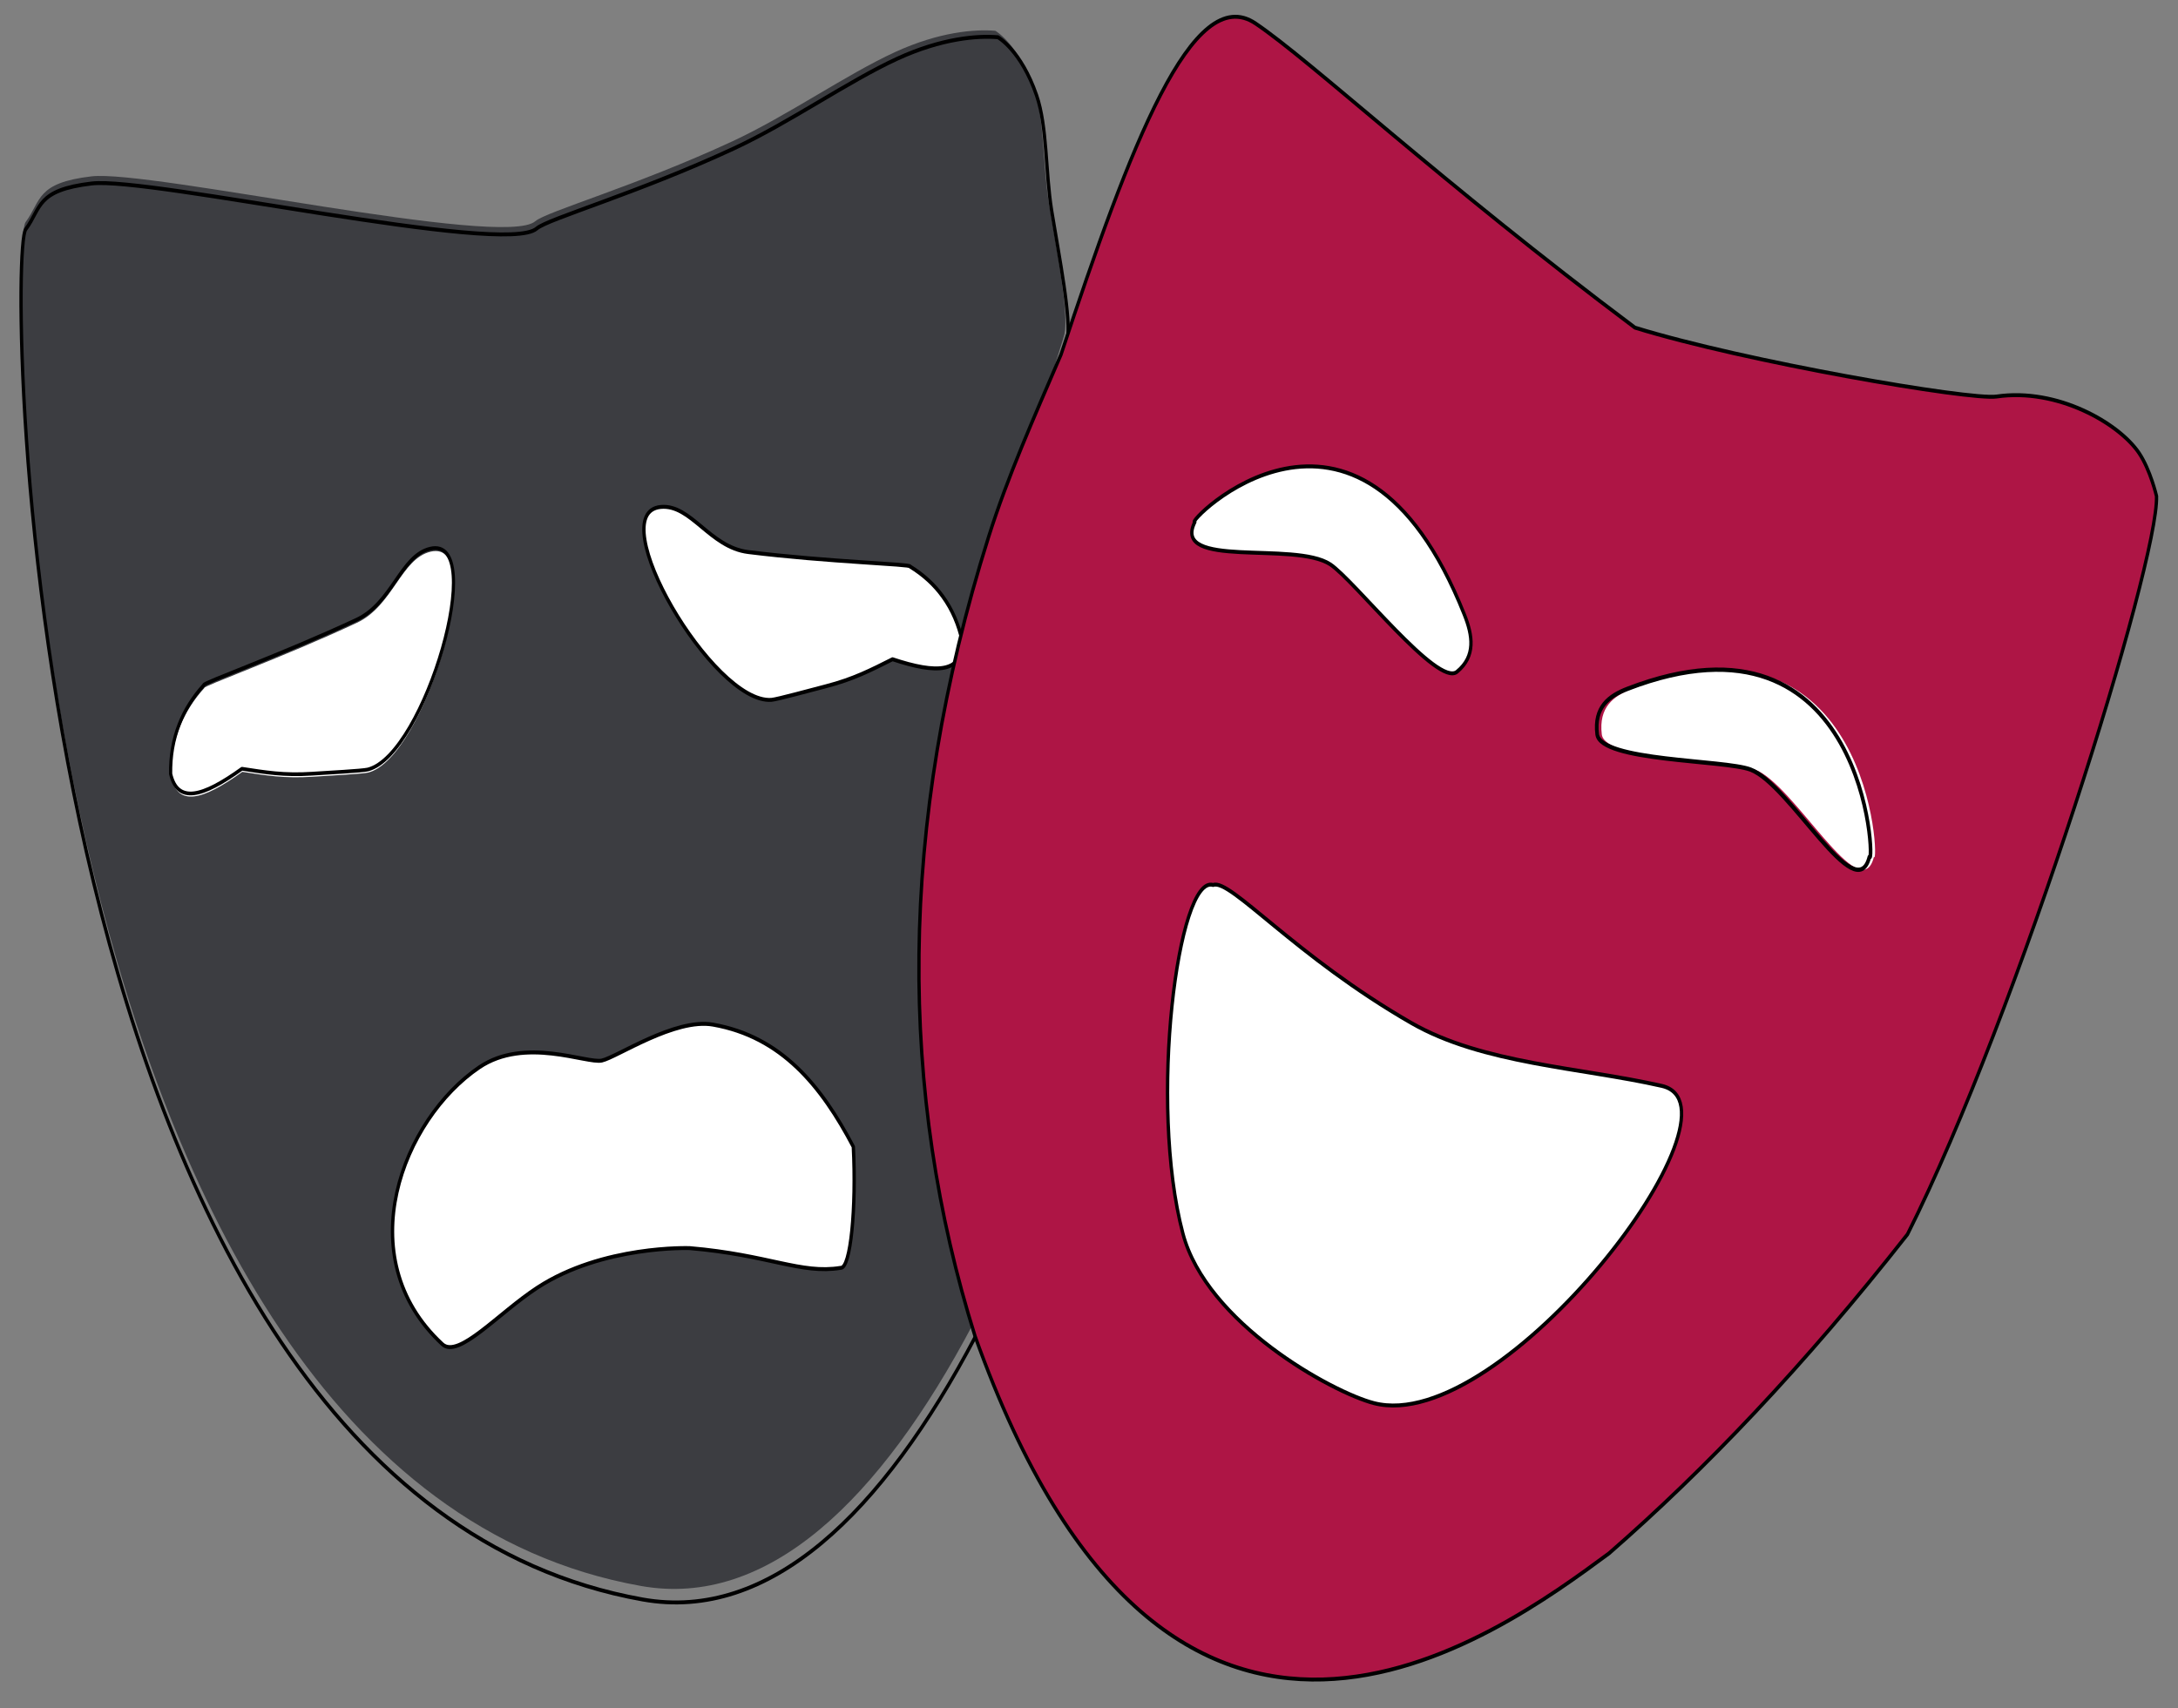 <?xml version="1.0" encoding="UTF-8" standalone="no"?>
<!DOCTYPE svg PUBLIC "-//W3C//DTD SVG 1.1//EN" "http://www.w3.org/Graphics/SVG/1.1/DTD/svg11.dtd">
<svg width="100%" height="100%" viewBox="0 0 603 473" version="1.1" xmlns="http://www.w3.org/2000/svg" xmlns:xlink="http://www.w3.org/1999/xlink" xml:space="preserve" xmlns:serif="http://www.serif.com/" style="fill-rule:evenodd;clip-rule:evenodd;stroke-linecap:round;stroke-linejoin:round;stroke-miterlimit:1.5;">
    <rect x="0" y="0" width="603" height="473" fill="#808080" stroke="none"/>
    <g id="Logo" transform="matrix(0.412,0,0,0.412,-234.706,-453.617)">
        <g id="Gray-Face" serif:id="Gray Face" transform="matrix(5.333,0,0,6.285,-6010.37,-4231.51)">
            <g transform="matrix(0.111,0,0,0.094,1233.02,699.342)">
                <path d="M1112.11,3092.26C1006.1,3293.78 878.399,3416.31 734.906,3390.66C31.037,3264.84 14.271,1869.03 36.434,1838.92C54.47,1814.41 48.105,1794.35 111.171,1786.93C177.228,1779.16 579.121,1869.36 614.973,1837.98C627.598,1826.93 728.847,1798.12 838.316,1747.26C900.991,1718.13 967.978,1671.02 1023.46,1645.5C1073.59,1622.44 1114.13,1619.34 1137.23,1621.29C1137.23,1621.29 1163.43,1636.13 1180.99,1687.13C1193.24,1722.74 1190.86,1773.29 1198.07,1817.82C1206.56,1870.18 1220.84,1941.41 1215.71,1966.33C1214.72,1971.14 1206.42,1995.47 1202.77,2009.03C1195.18,2037.15 1188.8,2060.32 1177.13,2089.85C1155.71,2144.07 1131.63,2194.11 1118.08,2269.97C1090.26,2425.6 1065.92,2587.35 1065.62,2688.29C1065.58,2703.25 1069.39,2814.04 1083.59,2883.42C1093.63,2932.49 1093.83,2981.19 1098.82,3019.32C1101.62,3040.78 1110.23,3061.11 1112.35,3073.67C1113.14,3078.32 1110.43,3087.99 1112.11,3092.26Z" style="fill:#3c3d41;"/>
            </g>
            <path d="M1356.79,991.331C1344.99,1010.36 1330.78,1021.93 1314.81,1019.51C1236.47,1007.63 1234.61,875.827 1237.07,872.984C1239.08,870.67 1238.37,868.775 1245.39,868.075C1252.74,867.341 1297.47,875.858 1301.46,872.895C1302.86,871.851 1314.13,869.131 1326.31,864.328C1333.29,861.579 1340.74,857.13 1346.92,854.72C1352.5,852.543 1357.01,852.25 1359.58,852.434C1359.58,852.434 1362.5,853.835 1364.45,858.651C1365.81,862.013 1365.55,866.786 1366.35,870.991C1367.3,875.936 1368.88,882.662 1368.31,885.015C1368.2,885.469 1367.28,887.766 1366.87,889.047C1366.03,891.702 1365.32,893.89 1364.02,896.678C1361.64,901.798 1358.96,906.522 1357.45,913.686C1354.35,928.381 1351.64,943.655 1351.61,953.186C1351.61,954.599 1352.03,965.06 1353.61,971.612C1354.73,976.245 1354.75,980.844 1355.31,984.444C1355.62,986.47 1356.58,988.39 1356.81,989.576C1356.9,990.015 1356.6,990.928 1356.79,991.331Z" style="fill:none;stroke:#000;stroke-width:0.42px;"/>
            <path d="M1317.1,902.668C1320.91,902.369 1323.25,906.979 1328.12,907.492C1338.23,908.557 1348.75,908.785 1348.5,909.033C1350.21,909.924 1351.58,911.004 1352.64,912.255C1353.83,913.65 1354.63,915.259 1355.1,917.057C1355.12,920.388 1351.96,920.661 1346.31,919.062C1343.57,920.227 1341.39,921.079 1337.93,921.84C1336.11,922.24 1331.74,923.255 1331.04,923.299C1323.69,923.758 1309.62,903.252 1317.1,902.668Z" style="fill:#fff;"/>
            <path d="M1317.1,902.668C1320.91,902.369 1323.25,906.979 1328.12,907.492C1338.23,908.557 1348.75,908.785 1348.5,909.033C1350.21,909.924 1351.58,911.004 1352.64,912.255C1353.83,913.65 1354.63,915.259 1355.1,917.057C1355.12,920.388 1351.95,920.553 1346.3,918.954C1343.56,920.119 1341.39,921.079 1337.93,921.84C1336.11,922.24 1331.74,923.255 1331.04,923.299C1323.69,923.758 1309.62,903.252 1317.1,902.668Z" style="fill:none;stroke:#000;stroke-width:0.42px;"/>
            <path d="M1288.11,907.451C1295.47,906 1287.43,929.537 1280.23,931.075C1279.54,931.221 1275.07,931.419 1273.21,931.523C1269.67,931.721 1267.32,931.381 1264.37,930.997C1259.35,934.059 1256.26,934.753 1255.38,931.538C1255.35,929.681 1255.69,927.915 1256.46,926.252C1257.15,924.76 1258.17,923.352 1259.58,922.035C1259.27,921.862 1269.34,918.812 1278.79,915.064C1283.35,913.258 1284.36,908.19 1288.11,907.451Z" style="fill:#fff;"/>
            <g transform="matrix(-0.963,0.269,0.269,0.963,2313.61,-316.44)">
                <path d="M1317.1,902.668C1320.91,902.369 1323.25,906.979 1328.12,907.492C1338.23,908.557 1348.75,908.785 1348.5,909.033C1350.21,909.924 1351.58,911.004 1352.64,912.255C1353.83,913.65 1354.63,915.259 1355.1,917.057C1355.12,920.388 1351.95,920.553 1346.3,918.954C1343.56,920.119 1341.39,921.079 1337.93,921.84C1336.11,922.24 1331.74,923.255 1331.04,923.299C1323.69,923.758 1309.62,903.252 1317.1,902.668Z" style="fill:none;stroke:#000;stroke-width:0.4px;"/>
            </g>
            <path d="M1320.74,981.933C1320.74,981.933 1309.78,981.596 1301.53,986.169C1296.61,988.901 1291.59,993.793 1289.58,992.212C1277.71,982.879 1284.6,968.136 1294.23,962.596C1299.98,959.29 1307.77,962.226 1309.67,961.873C1311.55,961.526 1318.89,957.311 1323.68,958.031C1332.3,959.327 1337.32,964.569 1341.36,971.093C1341.75,977.612 1341.02,984.133 1339.76,984.044C1334.76,984.738 1330.72,982.656 1320.74,981.933Z" style="fill:#fff;"/>
            <path d="M1320.74,981.933C1330.72,982.656 1334.76,984.738 1339.76,984.044C1341.02,984.133 1341.75,977.612 1341.36,971.093C1337.32,964.569 1332.3,959.327 1323.68,958.031C1318.89,957.311 1311.55,961.526 1309.67,961.873C1307.77,962.226 1299.98,959.29 1294.23,962.596C1284.6,968.136 1277.71,982.879 1289.58,992.212C1291.59,993.793 1296.61,988.901 1301.53,986.169C1309.78,981.596 1320.74,981.933 1320.74,981.933Z" style="fill:none;stroke:#000;stroke-width:0.42px;"/>
        </g>
        <g id="Red-Face" serif:id="Red Face" transform="matrix(5.333,0,0,6.285,-6010.37,-4231.51)">
            <path d="M1356.7,991.359C1381.13,1049.53 1422.59,1023.33 1436.59,1014.57C1448.64,1005.66 1461.13,994.556 1474.19,980.459C1488.17,956.805 1505.85,908.602 1505.57,901.517C1505.57,901.517 1504.81,898.73 1503.37,896.907C1500.86,893.739 1493.1,889.905 1485.41,890.86C1482.09,891.272 1453.8,887.15 1439.85,883.492C1415.31,867.885 1399.1,855.002 1392.05,850.967C1384.12,846.414 1376.25,863.989 1367.53,886.367C1364.14,893.063 1360.8,899.428 1358.4,905.886C1346.88,936.887 1347.11,965.401 1356.7,991.359" style="fill:#ae1545;stroke:#000;stroke-width:0.42px;"/>
            <path d="M1384.39,904.284C1382.88,904.659 1404.88,885.417 1418.35,914.179C1419.4,916.414 1419.82,918.618 1417.42,920.297C1415.02,921.976 1404.48,910.49 1401.45,908.803C1396.92,906.282 1381.42,909.354 1384.39,904.284Z" style="fill:#fff;"/>
            <path d="M1384.39,904.284C1382.88,904.659 1404.88,885.417 1418.35,914.179C1419.4,916.414 1419.82,918.618 1417.42,920.297C1415.02,921.976 1404.48,910.49 1401.45,908.803C1396.92,906.282 1381.42,909.354 1384.39,904.284Z" style="fill:none;stroke:#000;stroke-width:0.42px;"/>
            <path d="M1469.96,940.095C1468.3,945.731 1459.92,932.332 1454.98,930.756C1451.68,929.702 1436.09,929.886 1435.67,926.988C1435.26,924.09 1437.14,922.883 1439.49,922.116C1469.68,912.245 1470.72,941.451 1469.96,940.095Z" style="fill:#fff;"/>
            <g transform="matrix(-0.685,-0.729,-0.729,0.685,3076.92,1329.88)">
                <path d="M1384.39,904.284C1382.88,904.659 1404.88,885.417 1418.35,914.179C1419.4,916.414 1419.82,918.618 1417.42,920.297C1415.02,921.976 1404.48,910.49 1401.45,908.803C1396.92,906.282 1381.42,909.354 1384.39,904.284Z" style="fill:none;stroke:#000;stroke-width:0.46px;"/>
            </g>
            <path d="M1386.7,943.099C1388.82,942.37 1397.03,950.716 1411.68,957.859C1420.64,962.226 1433.03,962.617 1443.22,964.582C1454.83,966.82 1423.19,1002.1 1406.95,998.51C1401.71,997.352 1385.88,989.98 1382.89,980.381C1378.53,966.435 1382.29,941.916 1386.7,943.099Z" style="fill:#fff;"/>
            <path d="M1386.7,943.099C1388.82,942.37 1397.03,950.716 1411.68,957.859C1420.64,962.226 1433.03,962.617 1443.22,964.582C1454.83,966.82 1423.19,1002.1 1406.95,998.51C1401.71,997.352 1385.88,989.98 1382.89,980.381C1378.53,966.435 1382.29,941.916 1386.7,943.099Z" style="fill:none;stroke:#000;stroke-width:0.42px;"/>
        </g>
    </g>
</svg>
